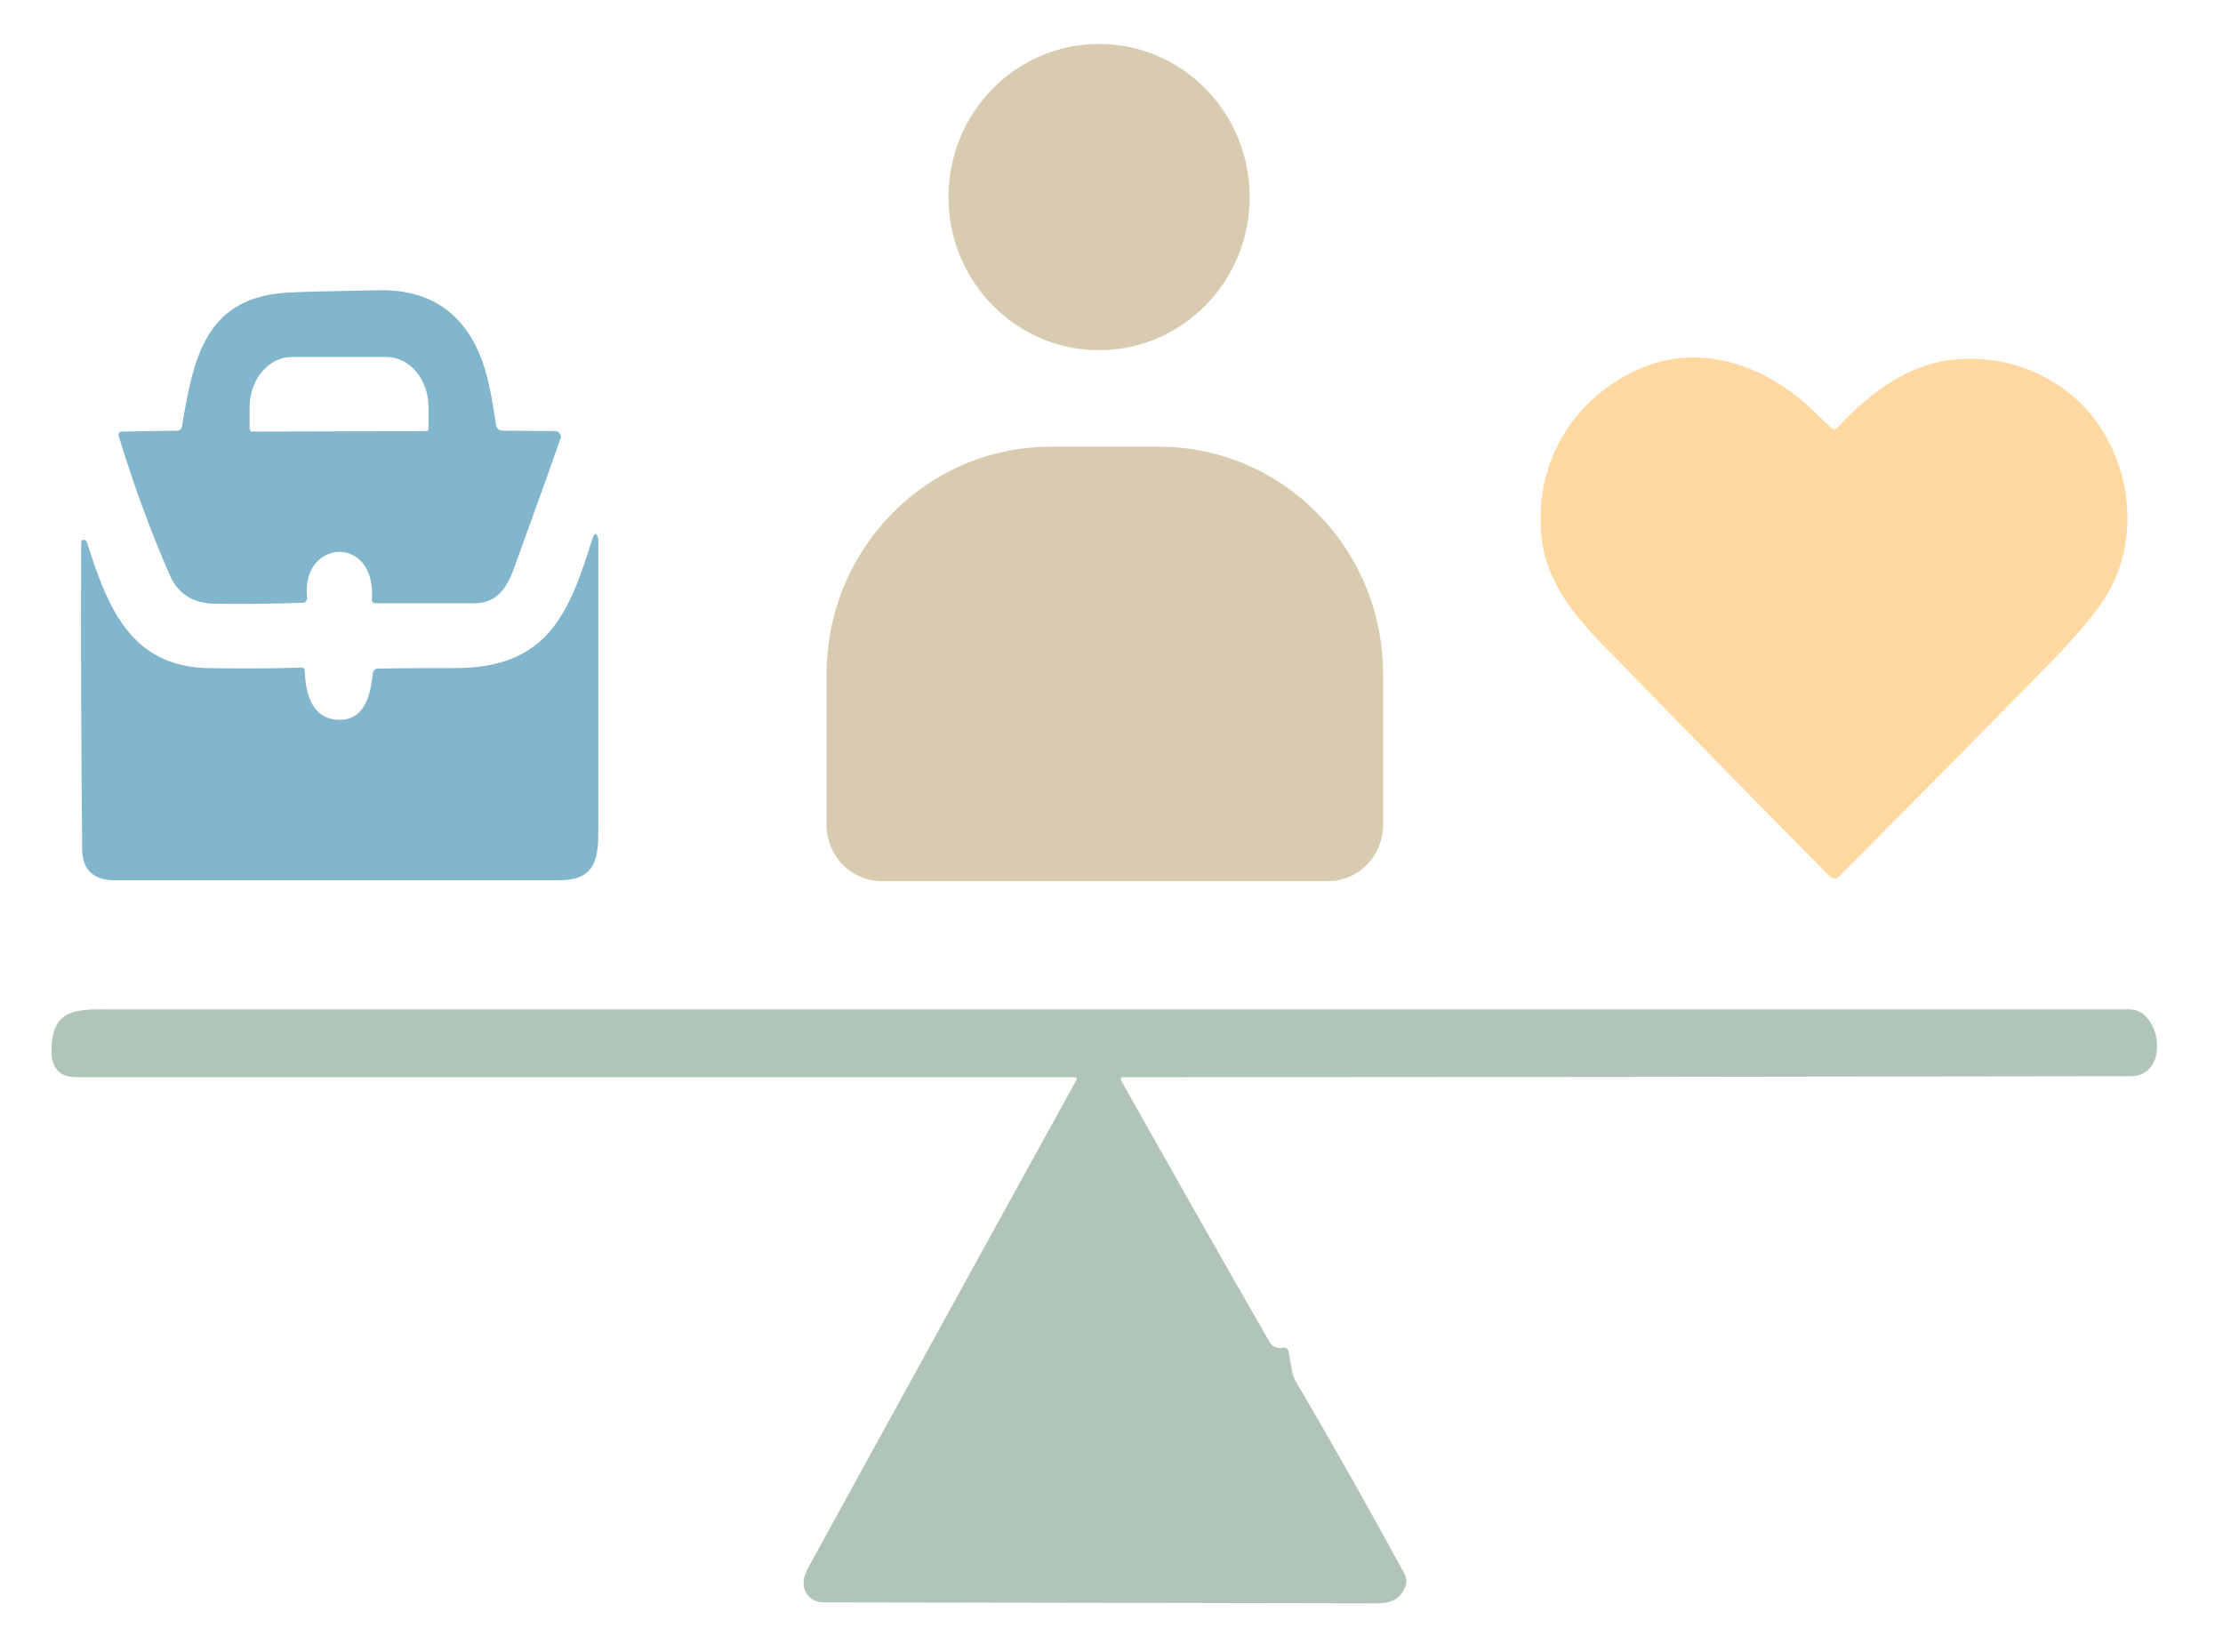 <svg width="300" height="223" xmlns="http://www.w3.org/2000/svg">

    <defs>
        <style>

        .briefcase {
            fill: #82B6CC
        }
        
        .person {
            fill: #D9CBB0 
        }

        .heart {
            fill: #FFD9A1
        }

        .scale {
            fill: #B0C5B8
        } 
        </style>
    </defs>
    <g transform="scale(3.5) translate(-115, -59)">
        <path class="briefcase" d="M121.83 75.606C121.923 75.606 121.997 75.549 122.015 75.455C122.459 72.785 122.922 70.454 126.103 70.284C126.676 70.247 127.823 70.228 129.58 70.191C131.466 70.153 132.761 70.961 133.482 72.635C133.834 73.443 133.982 74.459 134.13 75.399C134.148 75.512 134.241 75.606 134.37 75.606L136.405 75.624C136.534 75.624 136.627 75.737 136.627 75.85C136.627 75.869 136.627 75.906 136.608 75.925C136.016 77.618 135.406 79.272 134.814 80.927C134.537 81.698 134.13 82.262 133.298 82.262C132.04 82.262 130.745 82.262 129.45 82.262C129.395 82.262 129.339 82.205 129.339 82.149C129.339 82.149 129.339 82.149 129.339 82.13C129.524 79.573 126.584 79.78 126.843 82.055C126.843 82.149 126.787 82.224 126.695 82.243C126.695 82.243 126.695 82.243 126.676 82.243C125.548 82.281 124.42 82.299 123.273 82.281C122.441 82.262 121.867 81.904 121.553 81.19C120.776 79.423 120.129 77.618 119.574 75.812C119.555 75.737 119.592 75.662 119.666 75.643C119.685 75.643 119.685 75.643 119.703 75.643L121.83 75.606ZM124.716 75.643L131.448 75.624C131.485 75.624 131.522 75.587 131.522 75.549V74.703C131.522 73.631 130.801 72.766 129.894 72.766H126.251C125.363 72.766 124.623 73.631 124.623 74.703V75.549C124.642 75.606 124.679 75.643 124.716 75.643Z"/>
        <path class="briefcase" d="M118.168 91.776C118.131 87.827 118.113 83.86 118.131 79.911C118.131 79.855 118.168 79.817 118.224 79.817C118.242 79.817 118.242 79.817 118.261 79.817C118.316 79.836 118.353 79.893 118.372 79.968C119.148 82.412 120.036 84.706 123.033 84.763C124.216 84.781 125.418 84.781 126.602 84.744C126.695 84.744 126.75 84.781 126.75 84.875C126.787 85.797 127.046 86.774 128.137 86.756C129.099 86.737 129.302 85.703 129.376 84.951C129.395 84.856 129.469 84.781 129.561 84.781C130.579 84.763 131.559 84.763 132.521 84.763C136.09 84.763 136.923 82.732 137.847 79.761C137.921 79.535 137.995 79.535 138.069 79.761C138.069 79.761 138.069 79.817 138.069 79.93C138.069 83.672 138.069 87.414 138.069 91.156C138.069 92.321 137.792 92.942 136.571 92.942C130.893 92.942 125.215 92.942 119.537 92.942C118.723 92.979 118.187 92.641 118.168 91.776Z"/>
        <path class="heart" d="M185.621 75.512C185.677 75.568 185.769 75.568 185.825 75.512C187.378 73.857 189.024 72.71 191.318 72.842C192.594 72.917 193.722 73.349 194.739 74.12C197.144 76.001 197.828 79.799 195.96 82.356C195.498 82.995 194.924 83.653 194.259 84.349C191.54 87.132 188.747 89.952 185.899 92.81C185.806 92.904 185.658 92.904 185.566 92.81C182.625 89.839 179.684 86.831 176.725 83.785C175.689 82.713 174.709 81.51 174.468 79.93C174.043 76.997 175.615 74.308 178.316 73.18C180.664 72.202 183.161 73.142 184.918 74.835C185.177 75.098 185.399 75.305 185.621 75.512Z" />
        <path class="person" d="M157.379 72.503C160.586 72.503 163.186 69.86 163.186 66.599C163.186 63.339 160.586 60.695 157.379 60.695C154.171 60.695 151.571 63.339 151.571 66.599C151.571 69.86 154.171 72.503 157.379 72.503Z" />
        <path class="person" d="M149 92.979C147.835 92.979 146.873 92.02 146.873 90.817V84.988C146.873 80.156 150.739 76.226 155.511 76.226H159.691C164.462 76.226 168.328 80.156 168.328 84.988V90.817C168.328 92.002 167.385 92.979 166.201 92.979H149Z"/>
        <path class="scale" d="M158.211 100.632C160.097 103.998 162.021 107.382 163.963 110.767C164.055 110.936 164.296 111.011 164.444 110.974C164.555 110.936 164.647 110.992 164.684 111.105V111.124C164.721 111.35 164.777 111.594 164.814 111.838C164.851 112.026 164.906 112.196 165.017 112.365C166.46 114.809 167.829 117.254 169.16 119.698C169.234 119.848 169.253 120.036 169.179 120.206C169.012 120.619 168.661 120.826 168.143 120.826C161.022 120.807 153.901 120.807 146.781 120.789C146.281 120.789 145.967 120.45 145.985 119.999C145.985 119.83 146.078 119.585 146.263 119.266C149.684 113.042 153.088 106.837 156.491 100.67C156.546 100.576 156.509 100.538 156.417 100.538C143.599 100.538 130.782 100.538 117.946 100.538C117.299 100.538 116.966 100.181 116.984 99.485C117.003 97.793 118.076 97.924 119.463 97.924C145.357 97.924 171.232 97.924 197.125 97.924C198.328 97.924 198.697 100.5 197.144 100.5C184.197 100.519 171.25 100.538 158.285 100.538C158.248 100.538 158.211 100.576 158.211 100.613C158.211 100.613 158.211 100.613 158.211 100.632Z"/>
    </g>
</svg>
